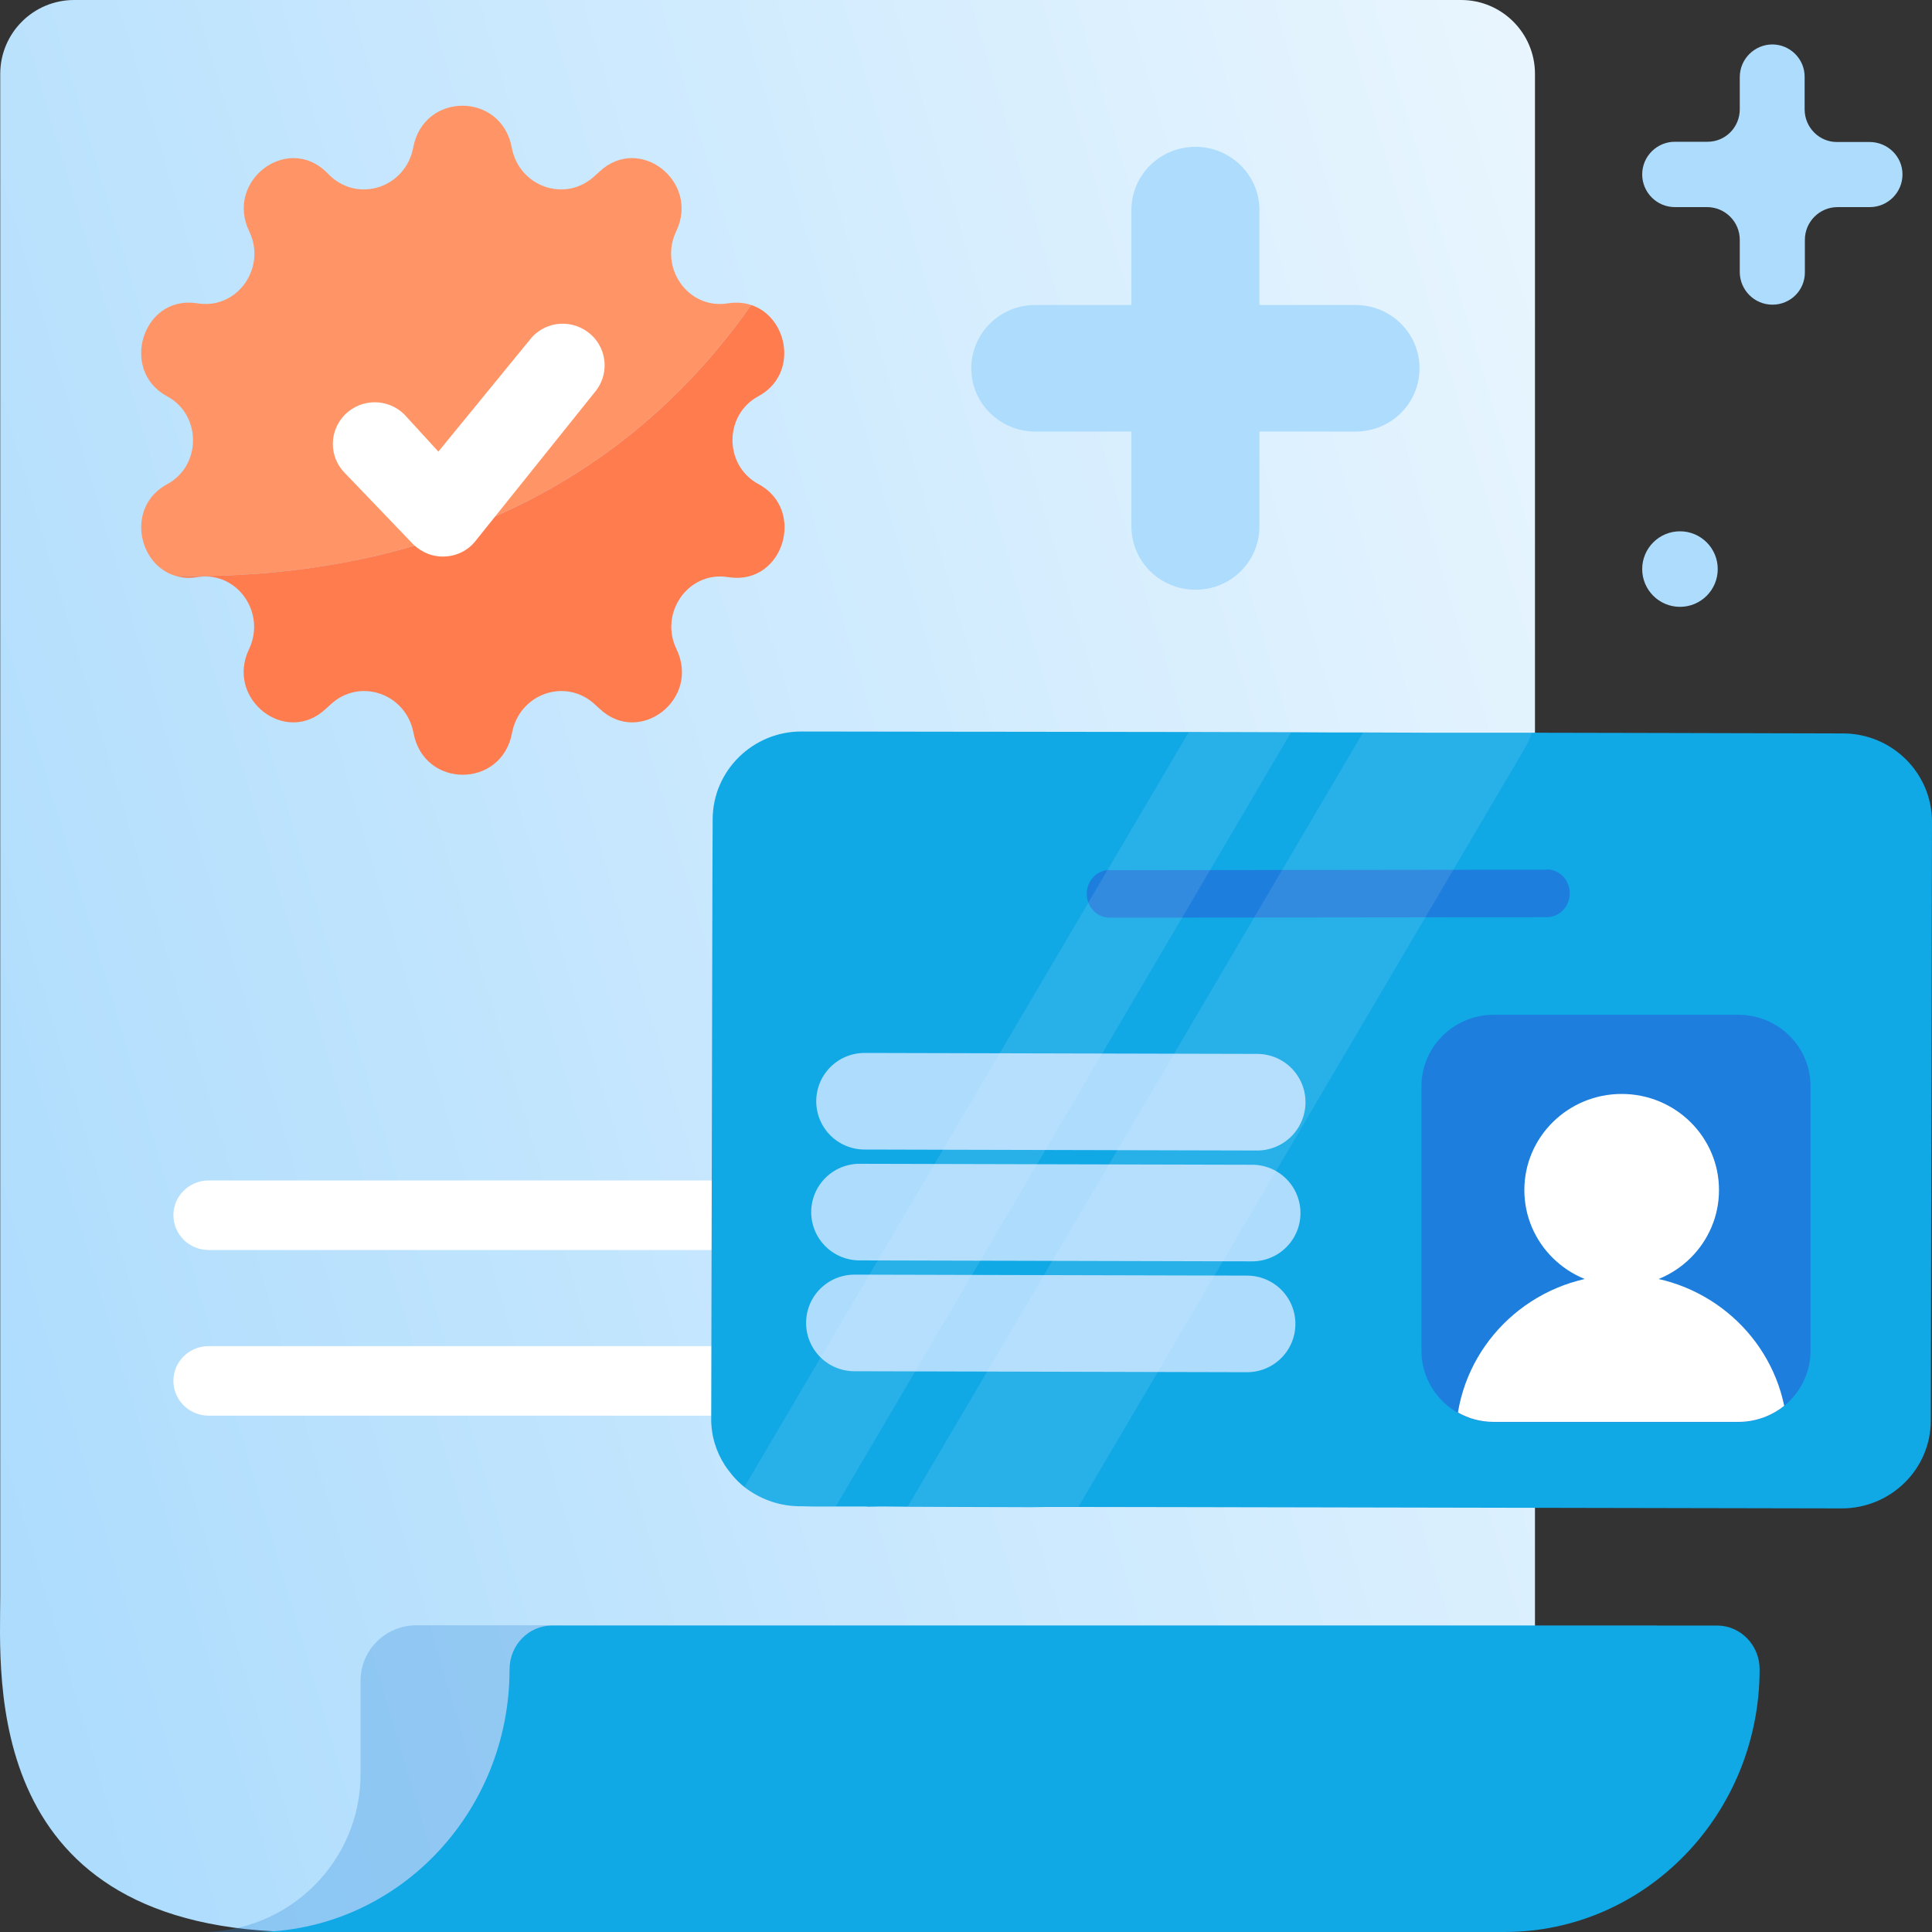 <svg width="40" height="40" viewBox="0 0 40 40" fill="none" xmlns="http://www.w3.org/2000/svg">
<rect x="0" y="0" width="40" height="40" fill="#333333" stroke="none"/>
<g clip-path="url(#clip0)">
<path d="M0.005 1.53C0.005 0.685 0.69 0 1.535 0H30.25C31.095 0 31.78 0.685 31.78 1.53V38.47C31.78 39.315 31.095 40 30.25 40H6.265C-0.415 40 0.005 34.725 0.005 33.04V1.53Z" fill="url(#paint0_linear)"/>
<path d="M15.55 6.315C15.42 6.27 15.27 6.255 15.11 6.275L15.035 6.285C14.235 6.39 13.645 5.535 14 4.79C14.495 3.755 13.235 2.775 12.41 3.555L12.315 3.64C11.715 4.205 10.75 3.875 10.595 3.055C10.38 1.9 8.77 1.9 8.555 3.055C8.4 3.875 7.435 4.205 6.835 3.64L6.75 3.555C5.925 2.775 4.66 3.755 5.16 4.79C5.52 5.535 4.925 6.39 4.125 6.285L4.05 6.275C2.945 6.13 2.475 7.675 3.46 8.205C4.175 8.59 4.175 9.64 3.46 10.025C2.61 10.485 2.845 11.695 3.64 11.925C7.015 11.99 12.15 11.165 15.55 6.315Z" fill="#FF9566"/>
<path d="M15.701 8.204C16.541 7.749 16.321 6.564 15.551 6.314C12.151 11.165 7.016 11.989 3.636 11.925C3.761 11.96 3.896 11.975 4.046 11.954L4.121 11.944C4.921 11.839 5.511 12.694 5.156 13.44C4.661 14.475 5.921 15.454 6.746 14.675L6.841 14.589C7.441 14.024 8.406 14.354 8.561 15.175C8.776 16.329 10.386 16.329 10.601 15.175C10.756 14.354 11.721 14.024 12.321 14.589L12.416 14.675C13.241 15.454 14.506 14.475 14.006 13.44C13.646 12.694 14.241 11.839 15.041 11.944L15.116 11.954C16.221 12.1 16.691 10.555 15.706 10.024C14.986 9.639 14.986 8.589 15.701 8.204Z" fill="#FF7C4E"/>
<path d="M4.32 24.44H22.32C22.725 24.44 23.05 24.765 23.05 25.16C23.05 25.56 22.725 25.88 22.32 25.88H4.32C3.915 25.88 3.59 25.555 3.59 25.16C3.59 24.765 3.915 24.44 4.32 24.44Z" fill="white"/>
<path d="M4.32 27.87H18.275C18.68 27.87 19.005 28.195 19.005 28.59C19.005 28.99 18.68 29.31 18.275 29.31H4.32C3.915 29.31 3.59 28.985 3.59 28.59C3.59 28.19 3.915 27.87 4.32 27.87Z" fill="white"/>
<path d="M40 17.015L39.975 29.41C39.975 30.419 39.145 31.23 38.13 31.23L24.73 31.204L22.335 31.2H21.67L21.385 31.204H21.275L19.98 31.2L18.8 31.195L18.255 31.19H18.25L17.965 31.195L17.92 31.19H16.815L16.565 31.184C16.55 31.184 16.53 31.189 16.515 31.184C16.1 31.174 15.72 31.025 15.415 30.79C15.32 30.715 15.23 30.625 15.155 30.535C15.105 30.47 15.055 30.41 15.01 30.34C14.825 30.055 14.72 29.72 14.725 29.36L14.745 20.365L14.75 18.175L14.755 16.965C14.755 15.96 15.585 15.14 16.6 15.145L20.21 15.15H20.52L24.41 15.155H24.615L26.46 15.16H26.74L27.61 15.165H28.225L29.625 15.17H31.725L34.175 15.175L38.165 15.185C39.175 15.19 40 16.005 40 17.015Z" fill="#10A8E5"/>
<path d="M22.976 18.011C22.712 18.011 22.5 18.233 22.5 18.506C22.5 18.778 22.712 19 22.976 19V18.011ZM32.024 18.989C32.288 18.989 32.5 18.767 32.5 18.494C32.5 18.222 32.288 18 32.024 18V18.989ZM22.976 19L32.024 18.989V18.006L22.976 18.017V19Z" fill="#1D7EDD"/>
<path d="M17.689 27.39L25.82 27.41" stroke="#ADDCFD" stroke-width="2" stroke-miterlimit="10" stroke-linecap="round"/>
<path d="M17.795 25.095L25.925 25.115" stroke="#ADDCFD" stroke-width="2" stroke-miterlimit="10" stroke-linecap="round"/>
<path d="M17.899 22.8L26.029 22.82" stroke="#ADDCFD" stroke-width="2" stroke-miterlimit="10" stroke-linecap="round"/>
<path d="M30.925 21.01H35.99C36.815 21.01 37.485 21.67 37.485 22.49V27.965C37.485 28.78 36.815 29.445 35.99 29.445H30.925C30.1 29.445 29.43 28.785 29.43 27.965V22.49C29.43 21.675 30.1 21.01 30.925 21.01Z" fill="#1D7EDD"/>
<path d="M33.575 26.629C34.687 26.629 35.59 25.738 35.59 24.639C35.59 23.54 34.687 22.649 33.575 22.649C32.462 22.649 31.56 23.54 31.56 24.639C31.56 25.738 32.462 26.629 33.575 26.629Z" fill="white"/>
<path fill-rule="evenodd" clip-rule="evenodd" d="M36.94 29.105C36.68 29.314 36.35 29.439 35.99 29.439H30.925C30.655 29.439 30.405 29.369 30.185 29.244C30.45 27.63 31.87 26.395 33.58 26.395C35.235 26.399 36.62 27.559 36.94 29.105Z" fill="white"/>
<path opacity="0.1" d="M26.73 15.164L17.305 31.189H16.81L16.56 31.184C16.545 31.184 16.525 31.189 16.51 31.184C16.095 31.174 15.715 31.024 15.41 30.789L24.61 15.159L26.455 15.164H26.73Z" fill="white"/>
<path opacity="0.1" d="M31.715 15.169C31.68 15.274 31.635 15.384 31.575 15.484L22.33 31.194H21.665L21.38 31.199H21.27L19.975 31.194L18.795 31.189L28.22 15.164L29.62 15.169H31.715Z" fill="white"/>
<path d="M38.707 2.94H38.04C37.669 2.945 37.368 2.644 37.363 2.273V2.268V1.597C37.368 1.226 37.068 0.925 36.702 0.92H36.697C36.326 0.92 36.02 1.221 36.02 1.597V2.263C36.02 2.634 35.724 2.935 35.353 2.935H35.348H34.677C34.306 2.935 34 3.235 34 3.611C34 3.982 34.301 4.288 34.677 4.288H35.343C35.714 4.288 36.02 4.589 36.02 4.965V5.631C36.02 6.002 36.321 6.308 36.697 6.308C37.068 6.308 37.368 6.012 37.368 5.641V5.636V4.965C37.368 4.594 37.669 4.288 38.045 4.288H38.712C39.083 4.288 39.389 3.987 39.389 3.611C39.389 3.24 39.083 2.94 38.707 2.94Z" fill="#ADDCFD"/>
<path d="M4.175 40H28.83C31.855 40 34.31 37.565 34.31 34.56V33.65H8.62C7.98 33.65 7.465 34.165 7.465 34.795V36.73C7.465 38.54 5.99 40 4.175 40Z" fill="#358DD9" fill-opacity="0.3"/>
<path d="M5.271 40H31.151C34.066 40 36.431 37.565 36.431 34.56C36.431 34.06 36.035 33.655 35.55 33.655H11.431C10.945 33.655 10.55 34.06 10.55 34.56C10.55 37.565 8.186 40 5.271 40Z" fill="#10A8E5"/>
<path d="M26.075 4.35C26.075 3.625 25.48 3.04 24.75 3.04C24.015 3.04 23.425 3.625 23.425 4.35V6.315H21.435C20.7 6.315 20.11 6.9 20.11 7.625C20.11 8.35 20.705 8.935 21.435 8.935H23.425V10.9C23.425 11.625 24.02 12.21 24.75 12.21C25.485 12.21 26.075 11.625 26.075 10.9V8.935H28.065C28.8 8.935 29.39 8.35 29.39 7.625C29.39 6.9 28.795 6.315 28.065 6.315H26.075V4.35Z" fill="#ADDCFD"/>
<path fill-rule="evenodd" clip-rule="evenodd" d="M12.171 6.875C12.556 7.16 12.631 7.7 12.346 8.08L9.861 11.18C9.711 11.38 9.481 11.505 9.231 11.52C8.981 11.54 8.736 11.445 8.556 11.27L7.146 9.8C6.806 9.465 6.806 8.92 7.146 8.58C7.486 8.245 8.031 8.245 8.371 8.58L9.076 9.35L10.961 7.045C11.246 6.665 11.786 6.59 12.171 6.875Z" fill="white"/>
<path d="M34.782 12.564C35.214 12.564 35.564 12.214 35.564 11.782C35.564 11.35 35.214 11 34.782 11C34.35 11 34 11.35 34 11.782C34 12.214 34.35 12.564 34.782 12.564Z" fill="#ADDCFD"/>
</g>
<defs>
<linearGradient id="paint0_linear" x1="49.571" y1="10.037" x2="-5.374" y2="26.292" gradientUnits="userSpaceOnUse">
<stop stop-color="white"/>
<stop offset="0.941" stop-color="#ADDCFD"/>
</linearGradient>
<clipPath id="clip0">
<rect width="40" height="40" fill="white"/>
</clipPath>
</defs>
</svg>
